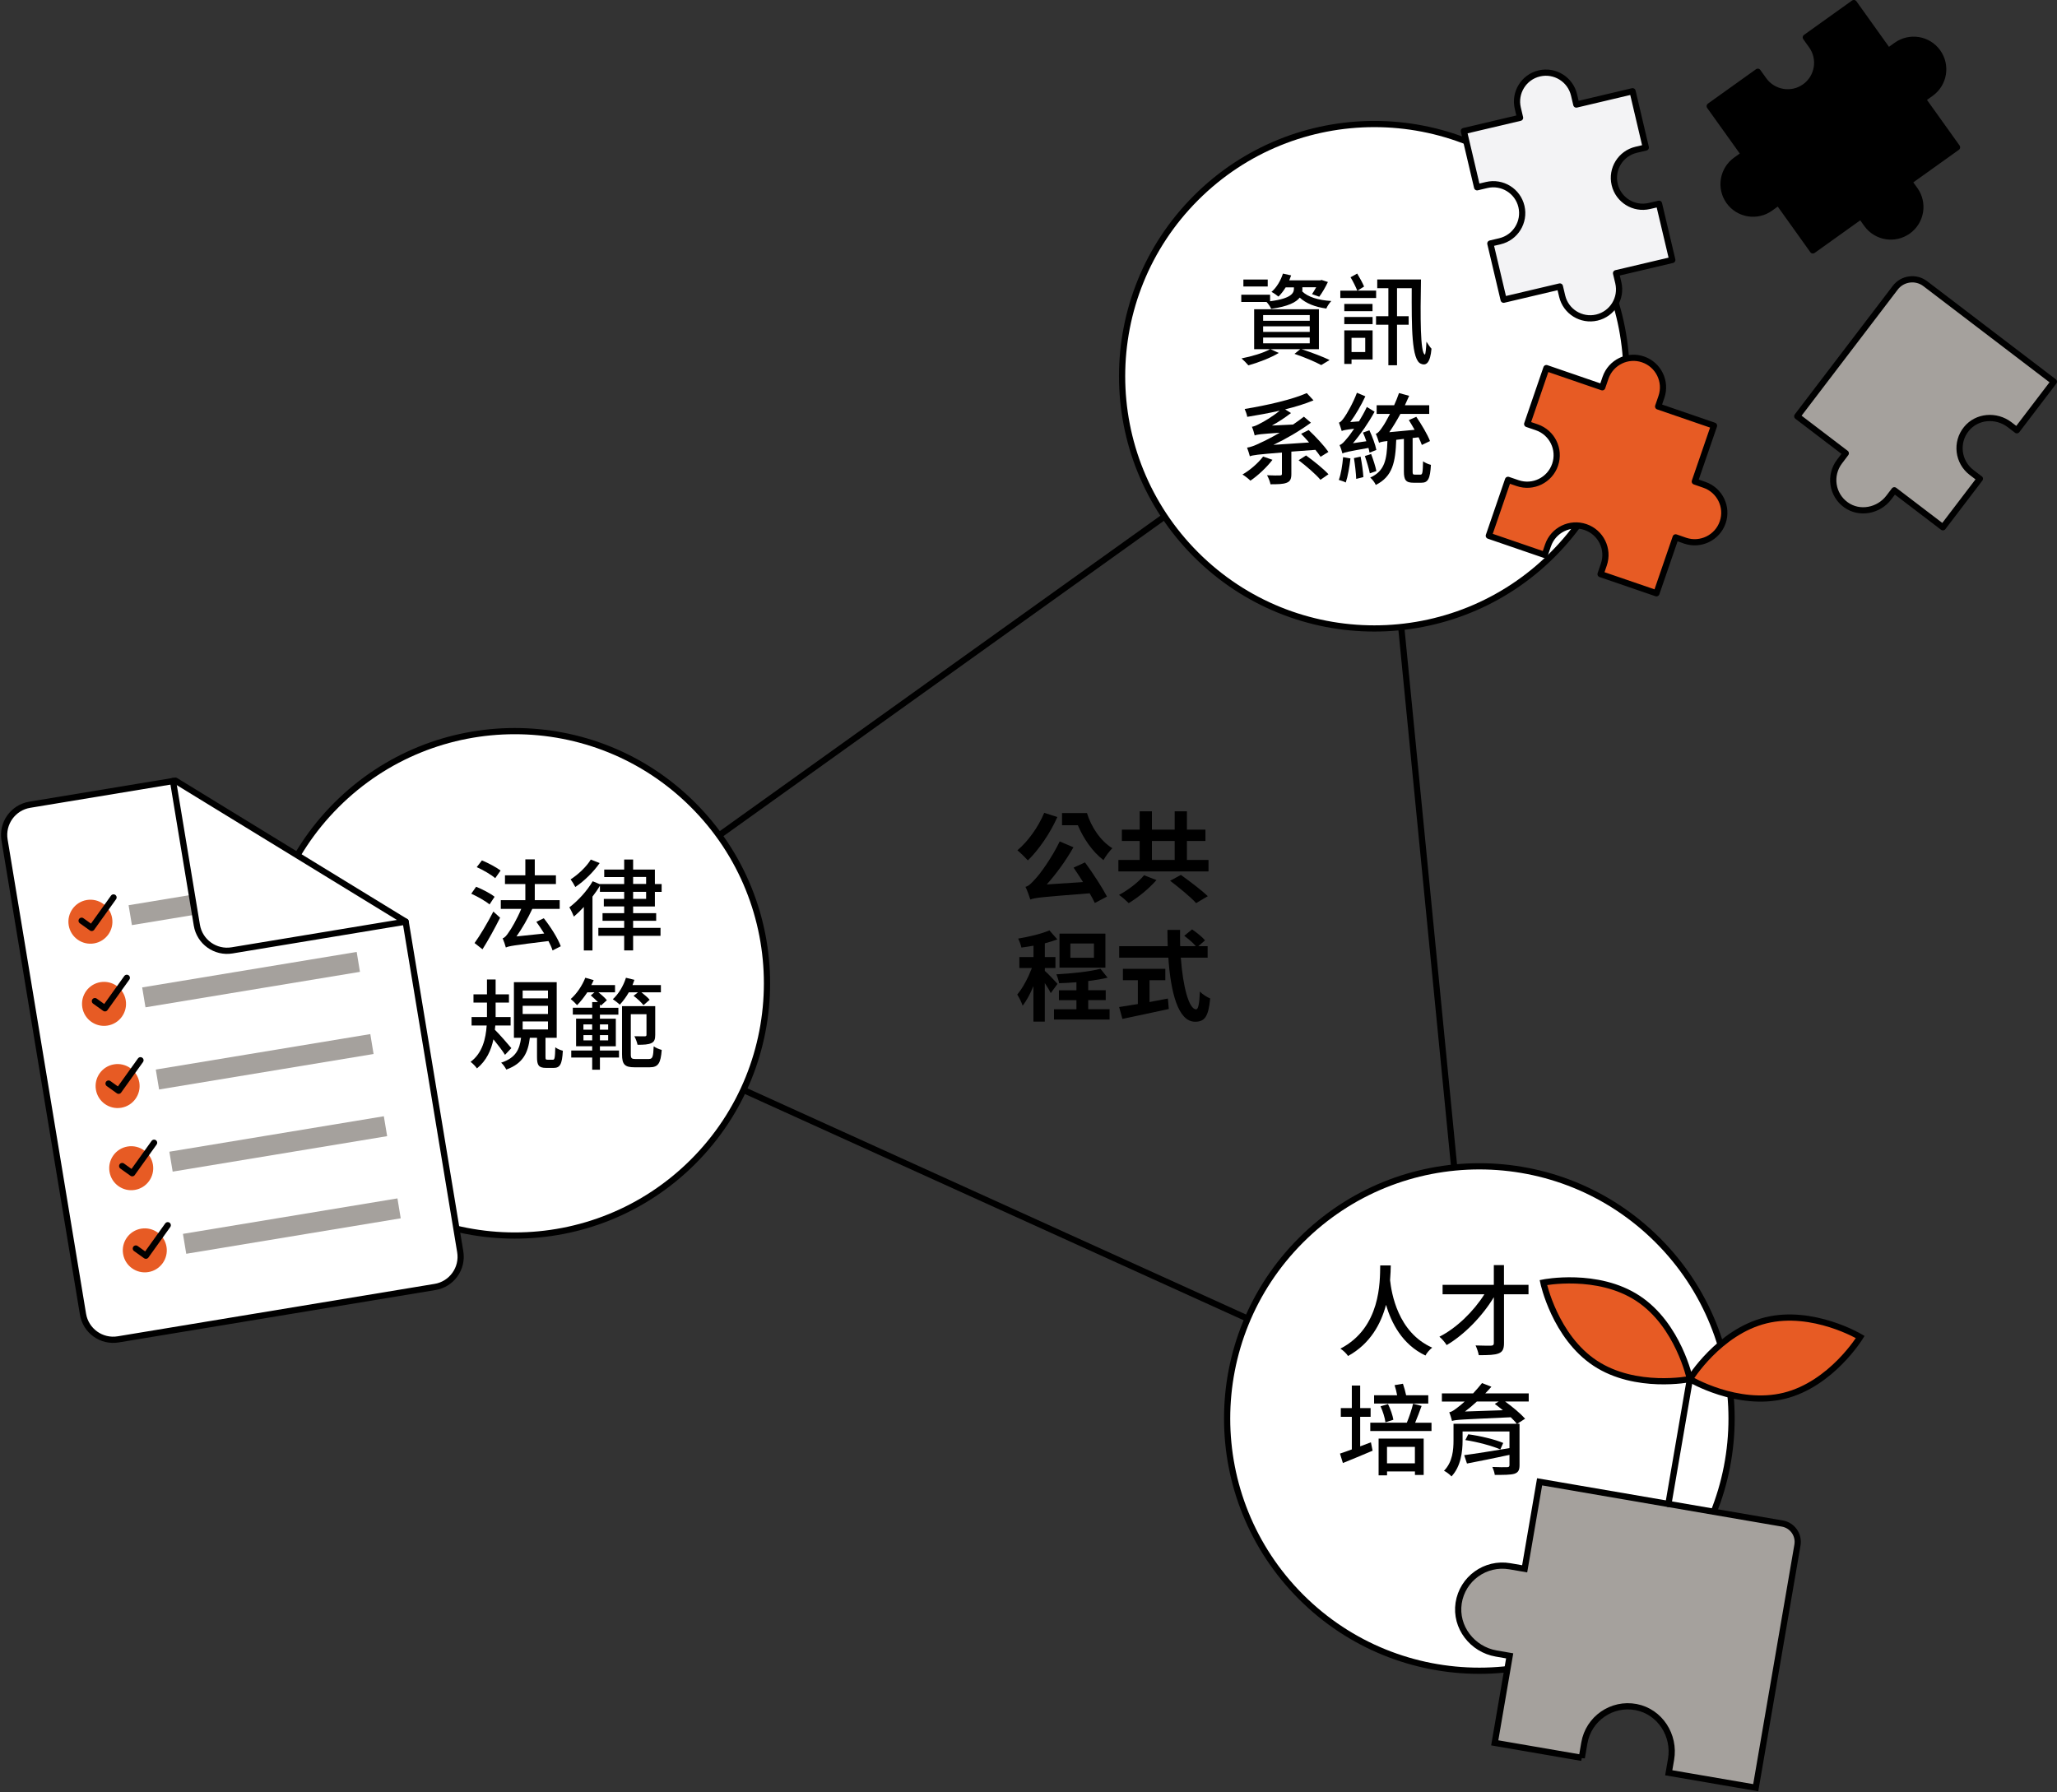 <svg viewBox="0 0 497 433" fill="none" xmlns="http://www.w3.org/2000/svg">
<rect x="0" y="0" width="497" height="433" fill="#333333" stroke="none"/>
<g clip-path="url(#clip0_2361_3682)">
<path d="M332.36 88.3L123.44 237.87L357.43 344.01L332.36 88.3Z" stroke="black" stroke-width="1.5" stroke-linecap="round" stroke-linejoin="round"/>
<path d="M375.145 133.999C398.944 110.2 398.944 71.615 375.145 47.817C351.347 24.018 312.762 24.018 288.963 47.817C265.165 71.615 265.165 110.2 288.963 133.999C312.762 157.798 351.347 157.798 375.145 133.999Z" fill="white" stroke="black" stroke-width="1.5" stroke-linecap="round" stroke-linejoin="round"/>
<path d="M314.68 69.82C314.68 69.99 314.68 70.18 314.63 70.4C315.93 71.72 318.49 72.54 321.66 72.73C321.23 73.19 320.68 73.98 320.46 74.55C317.72 74.17 315.54 73.3 314.03 71.91C313.17 73.01 311.27 74.05 307.14 74.62C306.92 74.12 306.42 73.37 306.01 72.96H299.91V71.21H306.87V72.79C312.08 72.12 312.63 70.77 312.63 69.74V69.43H310.64C310.11 70.29 309.51 71.06 308.89 71.66C308.53 71.35 307.71 70.77 307.21 70.53C308.46 69.45 309.44 67.79 309.97 66.11L311.96 66.54C311.82 66.95 311.67 67.33 311.5 67.74H318.99L319.3 67.64L320.84 68.14C320.24 69.41 319.42 70.8 318.75 71.69L317 71.07C317.31 70.64 317.67 70.01 318.01 69.41H314.67V69.79L314.68 69.82ZM314.48 84.37C316.95 85.19 319.62 86.19 321.25 86.99L319.23 88.21C317.77 87.42 315.25 86.34 312.77 85.5L314.16 84.37H306.98L308.97 85.28C307.03 86.46 304.03 87.61 301.63 88.28C301.25 87.82 300.45 87.01 299.97 86.6C302.42 86.12 305.23 85.3 306.88 84.37H303.02V74.72H318.67V84.37H314.47H314.48ZM306.3 69.22H300.42V67.54H306.3V69.22ZM305.19 77.5H316.45V76.13H305.19V77.5ZM305.19 80.19H316.45V78.85H305.19V80.19ZM305.19 82.95H316.45V81.56H305.19V82.95Z" fill="black"/>
<path d="M332.48 72.01H323.84V70.23H327.94C327.58 69.34 326.91 67.97 326.31 66.99L327.92 66.1C328.52 67.11 329.24 68.38 329.58 69.24L328 70.22H332.49V72L332.48 72.01ZM324.8 75.18V73.43H331.62V75.18H324.8ZM324.8 76.59H331.64V78.32H324.8V76.59ZM331.64 86.86H326.55V87.94H324.8V79.83H331.64V86.86ZM326.55 81.63V85.06H329.86V81.63H326.55ZM343.33 67.52C343.16 76.4 343.14 85.33 344.27 85.67C344.41 85.72 344.58 84.16 344.65 82.55C344.99 83.1 345.54 83.92 345.87 84.25C345.58 87.66 344.6 88.43 343.35 87.9C341.02 87.08 341.07 79.04 341.09 69.63H337.54V76.4H340.35V78.46H337.54V88.25H335.45V78.46H332.47V76.4H335.45V69.63H332.76V67.52H343.32H343.33Z" fill="black"/>
<path d="M307.45 111.1C306.03 112.95 303.92 114.92 302.12 116.14C301.69 115.71 300.78 114.99 300.2 114.65C302.05 113.59 303.99 111.89 305.19 110.31L307.45 111.1ZM312.01 109.14V114.54C312.01 115.69 311.75 116.32 310.86 116.65C310 116.99 308.72 117.01 306.97 117.01C306.85 116.39 306.49 115.43 306.13 114.83C307.47 114.9 308.84 114.9 309.25 114.88C309.63 114.86 309.73 114.76 309.73 114.5V109.34C303.71 109.82 302.72 109.96 301.98 110.25C301.88 109.82 301.55 108.76 301.31 108.16C302.15 108.04 303.16 107.68 304.57 106.98C305.43 106.6 307.19 105.73 309.2 104.56C304.5 104.87 303.7 104.99 303.15 105.21C303.05 104.75 302.74 103.67 302.48 103.12C303.08 103.02 303.66 102.76 304.45 102.33C305.22 101.97 307.38 100.72 309.2 99.23C306.63 99.81 303.9 100.31 301.35 100.72C301.28 100.14 300.94 99.3 300.73 98.82C306.13 97.93 312.23 96.54 315.73 94.98L317.36 96.73C315.42 97.55 313.04 98.29 310.5 98.91L311.92 99.8C310.46 100.93 308.9 101.96 307.31 102.82L312.42 102.58C313.31 101.98 314.2 101.33 315.04 100.68L316.74 102.14C313.81 104.25 310.74 106.03 307.67 107.49L316.29 106.91C315.67 106.17 314.97 105.45 314.37 104.82L316.19 103.91C317.94 105.54 319.96 107.75 320.97 109.19L319.07 110.37C318.76 109.91 318.33 109.31 317.82 108.69L312.01 109.12V109.14ZM315.56 110.05C317.41 111.37 319.78 113.29 320.98 114.59L319.04 115.93C317.96 114.63 315.63 112.62 313.76 111.2L315.56 110.05Z" fill="black"/>
<path d="M326.29 110.77C326.05 112.86 325.64 115.14 325.16 116.58C324.78 116.36 323.91 116.1 323.48 115.96C324.01 114.52 324.34 112.41 324.51 110.46L326.29 110.77ZM330.9 109.38C330.85 109.07 330.76 108.66 330.64 108.23C325.58 109.12 324.83 109.31 324.35 109.57C324.25 109.14 323.92 108.08 323.65 107.53C324.2 107.39 324.73 106.81 325.45 105.92C325.81 105.54 326.43 104.7 327.18 103.59C325.02 103.85 324.52 103.97 324.18 104.14C324.06 103.71 323.72 102.68 323.51 102.12C323.92 102 324.33 101.52 324.83 100.8C325.31 100.15 326.92 97.44 327.85 94.9L329.89 95.76C328.86 97.94 327.56 100.2 326.24 101.98L328.35 101.81C329.02 100.71 329.69 99.53 330.25 98.33L332.12 99.48C330.66 102.14 328.78 104.88 326.89 107.09L330.13 106.61C329.89 105.87 329.6 105.17 329.31 104.52L330.87 103.97C331.59 105.51 332.31 107.47 332.55 108.72L330.89 109.37L330.9 109.38ZM328.74 110.34C329.05 111.9 329.34 113.96 329.41 115.28L327.68 115.71C327.63 114.37 327.39 112.28 327.13 110.69L328.74 110.33V110.34ZM331.28 109.69C331.78 110.99 332.34 112.71 332.55 113.82L330.97 114.37C330.75 113.24 330.23 111.51 329.77 110.19L331.28 109.69ZM343.21 114.68C343.69 114.68 343.76 114.22 343.83 111.46C344.29 111.82 345.17 112.18 345.73 112.32C345.54 115.7 345.03 116.64 343.43 116.64H341.53C339.66 116.64 339.2 115.99 339.2 113.9V106.05L337.35 106.27C337.16 111.67 336.49 115.13 332.41 117.17C332.17 116.59 331.55 115.8 331.07 115.39C334.57 113.81 335.08 111.07 335.22 106.56C333.95 106.7 333.52 106.82 333.2 106.99C333.08 106.53 332.7 105.43 332.41 104.81C332.96 104.67 333.44 104.04 334.09 103.06C334.43 102.6 335.1 101.45 335.84 100.01H332.62V97.92H336.84C337.27 96.96 337.68 95.98 338.02 94.97L340.47 95.64C340.13 96.38 339.77 97.18 339.44 97.92H345.32V100.01H338.36C337.5 101.59 336.58 103.11 335.67 104.43L341.79 103.85C341.33 103.01 340.83 102.22 340.4 101.5L342.2 100.71C343.45 102.56 344.91 104.98 345.51 106.57L343.54 107.51C343.35 106.98 343.08 106.36 342.75 105.66L341.31 105.83V113.89C341.31 114.56 341.36 114.68 341.86 114.68H343.2H343.21Z" fill="black"/>
<path d="M458.221 10.95C461.431 8.65 465.881 9.39 468.181 12.6C470.471 15.8 469.741 20.26 466.531 22.56L464.551 23.98L472.861 35.6L461.251 43.9L462.671 45.88C464.961 49.08 464.211 53.54 461.011 55.83C457.811 58.12 453.351 57.38 451.061 54.18L449.641 52.2L438.021 60.51L429.711 48.89L427.731 50.31C424.531 52.6 420.071 51.87 417.771 48.66C415.471 45.45 416.231 41 419.431 38.71L421.411 37.29L413.101 25.67L424.721 17.36L426.141 19.34C428.431 22.54 432.891 23.29 436.091 21C439.291 18.71 440.041 14.24 437.741 11.04L436.321 9.06L447.931 0.76L456.241 12.38L458.221 10.96V10.95Z" fill="black"/>
<path d="M465.19 68.54L496.25 92.22L487.31 103.95L485.55 102.6C482.34 100.15 477.66 100.49 475.12 103.63C472.48 106.87 473.07 111.63 476.36 114.14L478.36 115.67L469.42 127.4L457.69 118.46L456.35 120.22C453.9 123.43 449.29 124.34 446.01 121.99C442.61 119.56 441.93 114.83 444.44 111.53L445.96 109.52L434.23 100.58L457.91 69.52C459.64 67.25 462.9 66.81 465.17 68.55L465.19 68.54Z" fill="#A5A19D"/>
<path d="M394.45 22.06L397.65 35.65L395.32 36.2C391.57 37.08 389.25 40.84 390.13 44.59C391.01 48.33 394.77 50.66 398.52 49.78L400.84 49.24L404.05 62.82L390.46 66.02L391.01 68.34C391.89 72.1 389.57 75.85 385.82 76.74C382.07 77.62 378.31 75.3 377.44 71.55L376.89 69.23L363.31 72.43L360.1 58.85L362.42 58.3C366.17 57.41 368.49 53.66 367.61 49.9C366.73 46.15 362.96 43.83 359.22 44.71L356.9 45.26L353.7 31.67L367.28 28.47L366.73 26.14C365.85 22.4 368.17 18.63 371.92 17.75C375.68 16.87 379.43 19.19 380.32 22.94L380.87 25.27L394.46 22.06H394.45Z" fill="#F3F3F5"/>
<path d="M400.63 98.2L414.13 102.84L409.49 116.33L411.79 117.13C415.52 118.41 417.5 122.47 416.23 126.19C414.95 129.92 410.89 131.9 407.16 130.63L404.86 129.83L400.22 143.33L386.72 138.7L387.51 136.39C388.79 132.66 386.81 128.6 383.08 127.33C379.35 126.05 375.29 128.03 374.02 131.76L373.23 134.07L359.72 129.43L364.36 115.92L366.67 116.71C370.39 117.99 374.46 116.01 375.73 112.28C377.01 108.55 375.03 104.49 371.3 103.22L368.99 102.43L373.63 88.92L387.13 93.56L387.92 91.25C389.2 87.53 393.26 85.54 396.98 86.82C400.71 88.1 402.69 92.16 401.42 95.89L400.63 98.19V98.2Z" fill="#E75B24"/>
<path d="M376.89 69.22L377.44 71.54C378.32 75.29 382.08 77.61 385.82 76.73C389.57 75.84 391.89 72.09 391.01 68.33L390.46 66.01L404.05 62.81L400.84 49.23L398.52 49.77C394.77 50.66 391.01 48.33 390.13 44.58C389.24 40.83 391.57 37.07 395.32 36.19L397.65 35.64L394.45 22.05L380.86 25.26L380.31 22.93C379.42 19.18 375.67 16.86 371.91 17.74C368.16 18.62 365.84 22.39 366.72 26.13L367.27 28.46L353.69 31.66L356.89 45.25L359.21 44.7C362.96 43.82 366.72 46.14 367.6 49.89C368.48 53.65 366.16 57.4 362.41 58.29L360.09 58.84L363.3 72.42L376.88 69.22H376.89Z" stroke="black" stroke-width="1.5" stroke-linecap="round" stroke-linejoin="round"/>
<path d="M478.37 115.67L469.43 127.4L457.7 118.46L456.36 120.22C453.91 123.43 449.3 124.34 446.02 121.99C442.62 119.56 441.94 114.83 444.45 111.53L445.97 109.52L434.24 100.58L457.92 69.52C459.65 67.25 462.91 66.81 465.18 68.55L496.24 92.23L487.3 103.96L485.54 102.61C482.33 100.16 477.65 100.5 475.11 103.64C472.47 106.88 473.06 111.64 476.35 114.15L478.35 115.68L478.37 115.67Z" stroke="black" stroke-width="1.5" stroke-linecap="round" stroke-linejoin="round"/>
<path d="M438.01 60.5L449.63 52.19L451.05 54.17C453.34 57.37 457.79 58.11 461 55.82C464.21 53.53 464.95 49.07 462.66 45.87L461.24 43.89L472.85 35.59L464.54 23.97L466.52 22.55C469.73 20.25 470.47 15.8 468.17 12.59C465.87 9.38 461.43 8.65 458.21 10.94L456.23 12.36L447.92 0.74L436.31 9.04L437.73 11.02C440.02 14.22 439.28 18.69 436.08 20.98C432.88 23.27 428.42 22.52 426.13 19.32L424.71 17.34L413.09 25.65L421.4 37.27L419.42 38.69C416.22 40.98 415.47 45.44 417.76 48.64C420.05 51.84 424.52 52.59 427.72 50.29L429.7 48.87L438.01 60.49V60.5Z" stroke="black" stroke-width="1.5" stroke-linecap="round" stroke-linejoin="round"/>
<path d="M400.22 143.34L404.86 129.84L407.16 130.64C410.88 131.91 414.95 129.93 416.23 126.2C417.51 122.48 415.52 118.42 411.79 117.14L409.49 116.34L414.13 102.85L400.63 98.21L401.42 95.91C402.7 92.18 400.71 88.12 396.98 86.84C393.26 85.56 389.2 87.55 387.92 91.27L387.13 93.58L373.63 88.94L368.99 102.45L371.3 103.24C375.03 104.52 377.01 108.57 375.73 112.3C374.45 116.03 370.39 118.01 366.67 116.73L364.36 115.94L359.72 129.45L373.23 134.09L374.02 131.78C375.3 128.05 379.35 126.07 383.08 127.35C386.81 128.63 388.79 132.68 387.51 136.41L386.72 138.72L400.22 143.35V143.34Z" stroke="black" stroke-width="1.5" stroke-linecap="round" stroke-linejoin="round"/>
<path d="M167.466 280.684C191.264 256.885 191.264 218.3 167.466 194.501C143.667 170.703 105.082 170.703 81.284 194.501C57.485 218.3 57.485 256.885 81.284 280.684C105.082 304.482 143.667 304.482 167.466 280.684Z" fill="white" stroke="black" stroke-width="1.5" stroke-linecap="round" stroke-linejoin="round"/>
<path d="M118.28 218.53C117.34 217.74 115.4 216.63 113.86 215.94L115.04 214.26C116.55 214.86 118.52 215.89 119.5 216.68L118.28 218.53ZM114.66 227.86C115.96 226.06 117.8 222.99 119.2 220.25L120.83 221.74C119.58 224.24 118 227.12 116.58 229.37L114.66 227.86ZM116.44 207.89C117.95 208.51 119.94 209.57 120.95 210.34L119.65 212.19C118.71 211.35 116.75 210.22 115.19 209.52L116.44 207.89ZM133.5 229.64C133.31 228.99 132.95 228.22 132.52 227.38C124.02 228.41 122.94 228.6 122.22 228.94C122.1 228.46 121.72 227.33 121.45 226.71C121.95 226.59 122.41 226.04 122.99 225.15C123.49 224.48 124.89 222.15 125.94 219.61H121V217.5H126.93V213.61H122.01V211.5H126.93V207.64H129.21V211.5H134.32V213.61H129.21V217.5H135.23V219.61H128.61C127.51 221.99 126.14 224.34 124.79 226.26L131.49 225.56C130.89 224.58 130.22 223.62 129.59 222.73L131.39 221.87C133.05 223.96 134.8 226.74 135.49 228.64L133.5 229.65V229.64Z" fill="black"/>
<path d="M152.971 219.01V220.64H158.541V222.49H152.971V224.19H159.591V226.11H152.971V229.64H150.811V226.11H144.571V224.19H150.811V222.49H145.581V220.64H150.811V219.01H145.891V217.19H150.811V215.49H144.951V214C144.451 214.89 143.801 215.78 143.151 216.64V229.65H141.061V219.14C140.271 220 139.431 220.82 138.661 221.47C138.471 220.99 137.921 219.79 137.561 219.24C139.601 217.68 141.831 215.3 143.201 212.93L144.951 213.65V213.6H150.811V211.92H145.991V210.1H150.811V207.68H152.971V210.1H158.231V213.6H159.861V215.5H158.231V219.03H152.971V219.01ZM144.881 208.54C143.441 210.63 141.141 212.91 139.001 214.32C138.761 213.82 138.211 212.93 137.871 212.47C139.691 211.32 141.761 209.35 142.741 207.69L144.881 208.53V208.54ZM152.971 213.58H156.111V211.9H152.971V213.58ZM152.971 217.18H156.111V215.48H152.971V217.18Z" fill="black"/>
<path d="M122.03 254.89C121.48 253.98 120.25 252.39 119.22 251.12C118.67 253.76 117.52 256.3 115.24 258.15C114.93 257.69 114.23 256.95 113.7 256.57C116.58 254.43 117.37 250.95 117.59 247.78H113.94V245.74H117.66V242.24H114.4V240.25H117.66V236.67H119.75V240.25H122.97V242.24H119.75V245.74H123.37V247.78H119.67C119.65 248.12 119.6 248.48 119.57 248.81C120.55 249.77 122.98 252.53 123.55 253.25L122.01 254.88L122.03 254.89ZM133.57 256.06C134 256.06 134.1 255.72 134.17 253.04C134.58 253.42 135.47 253.74 135.99 253.88C135.82 257.19 135.29 258.03 133.76 258.03H131.98C130.13 258.03 129.75 257.38 129.75 255.41V250.75H128.02C127.59 254.3 126.44 256.94 122.33 258.43C122.09 257.95 121.54 257.13 121.08 256.77C124.66 255.59 125.54 253.53 125.9 250.75H124.17V237.31H134.51V250.75H131.8V255.38C131.8 255.98 131.87 256.05 132.33 256.05H133.55L133.57 256.06ZM126.28 241.23H132.4V239.33H126.28V241.23ZM126.28 245H132.4V243.03H126.28V245ZM126.28 248.74H132.4V246.8H126.28V248.74Z" fill="black"/>
<path d="M144.951 253.83H149.561V255.53H144.951V258.46H143.081V255.53H138.021V253.83H143.081V252.8H139.191V246.13H143.081V245.15H138.401V243.49H143.081V242.12H144.471C143.941 241.59 143.291 240.97 142.741 240.51L143.631 239.77H141.901C141.111 240.95 140.271 242.03 139.431 242.87C139.121 242.49 138.351 241.74 137.891 241.38C139.331 240.13 140.651 238.19 141.421 236.24L143.441 236.82C143.271 237.23 143.081 237.61 142.861 238.02H148.601V239.77H144.591C145.361 240.37 146.171 241.11 146.631 241.67L145.191 242.97C145.121 242.87 145.051 242.78 144.951 242.68V243.5H149.411V245.16H144.951V246.14H148.791V252.81H144.951V253.84V253.83ZM140.961 248.79H143.071V247.52H140.961V248.79ZM143.081 251.38V250.11H140.971V251.38H143.081ZM144.951 247.52V248.79H146.941V247.52H144.951ZM146.941 250.11H144.951V251.38H146.941V250.11ZM151.931 239.77C151.281 240.92 150.511 241.93 149.751 242.75C149.391 242.39 148.531 241.74 148.071 241.43C149.441 240.18 150.611 238.26 151.241 236.25L153.281 236.75C153.141 237.18 152.991 237.59 152.821 238.02H159.681V239.77H154.981C155.701 240.35 156.541 241.04 156.971 241.57L155.481 242.87C154.981 242.22 153.941 241.26 153.081 240.61L154.141 239.77H151.931ZM156.811 255.87C157.671 255.87 157.841 255.34 157.941 252.82C158.421 253.18 159.311 253.54 159.881 253.68C159.641 256.9 159.041 257.88 156.981 257.88H153.311C150.981 257.88 150.291 257.23 150.291 254.74V243.1H158.311V250.06C158.311 251.07 158.121 251.69 157.401 252.03C156.661 252.39 155.581 252.44 154.041 252.44C153.921 251.84 153.581 250.93 153.271 250.38C154.401 250.4 155.451 250.4 155.791 250.4C156.101 250.38 156.201 250.3 156.201 250.02V245.05H152.411V254.75C152.411 255.69 152.581 255.88 153.561 255.88H156.821L156.811 255.87Z" fill="black"/>
<path d="M98.01 222.69L111.2 302.45C111.87 306.48 109.14 310.3 105.1 310.96L28.56 323.62C24.53 324.29 20.71 321.56 20.05 317.52L1.1 202.95C0.43 198.92 3.16 195.11 7.2 194.44L42.38 188.62L98.01 222.69Z" fill="white" stroke="black" stroke-width="1.5" stroke-linecap="round" stroke-linejoin="round"/>
<path d="M20.97 217.46C23.87 216.98 26.61 218.94 27.09 221.84C27.57 224.73 25.61 227.47 22.71 227.95C19.82 228.43 17.08 226.47 16.6 223.58C16.12 220.68 18.08 217.94 20.97 217.46Z" fill="#E75B24"/>
<path d="M24.26 237.31C27.16 236.83 29.9 238.79 30.38 241.69C30.86 244.58 28.9 247.32 26 247.8C23.11 248.28 20.37 246.32 19.89 243.43C19.41 240.53 21.37 237.79 24.26 237.31Z" fill="#E75B24"/>
<path d="M27.54 257.17C30.44 256.69 33.18 258.65 33.66 261.54C34.14 264.44 32.18 267.18 29.28 267.66C26.39 268.14 23.65 266.18 23.17 263.28C22.69 260.39 24.65 257.65 27.54 257.17Z" fill="#E75B24"/>
<path d="M30.83 277.02C33.73 276.54 36.47 278.5 36.95 281.39C37.43 284.29 35.47 287.03 32.57 287.51C29.68 287.99 26.94 286.03 26.46 283.13C25.98 280.24 27.94 277.5 30.83 277.02Z" fill="#E75B24"/>
<path d="M34.11 296.87C37.01 296.39 39.75 298.35 40.23 301.24C40.71 304.14 38.75 306.88 35.85 307.36C32.96 307.84 30.22 305.88 29.74 302.98C29.26 300.09 31.22 297.35 34.11 296.87Z" fill="#E75B24"/>
<path d="M46.34 216.2L31.07 218.72L31.87 223.53L47.14 221.01L46.34 216.2Z" fill="#A5A19D"/>
<path d="M86.171 230.01L34.351 238.58L35.151 243.39L86.971 234.82L86.181 230.01H86.171Z" fill="#A5A19D"/>
<path d="M89.461 249.86L37.641 258.43L38.441 263.24L90.261 254.67L89.471 249.86H89.461Z" fill="#A5A19D"/>
<path d="M92.74 269.71L40.92 278.28L41.72 283.09L93.54 274.52L92.74 269.71Z" fill="#A5A19D"/>
<path d="M96.02 289.56L44.2 298.13L45 302.94L96.82 294.37L96.03 289.56H96.02Z" fill="#A5A19D"/>
<path d="M19.72 222.47L22.15 224.21L27.43 216.84" stroke="black" stroke-width="1.5" stroke-linecap="round" stroke-linejoin="round"/>
<path d="M22.93 241.89L25.36 243.63L30.64 236.26" stroke="black" stroke-width="1.5" stroke-linecap="round" stroke-linejoin="round"/>
<path d="M26.23 261.81L28.66 263.55L33.941 256.18" stroke="black" stroke-width="1.5" stroke-linecap="round" stroke-linejoin="round"/>
<path d="M29.52 281.74L31.951 283.48L37.23 276.11" stroke="black" stroke-width="1.5" stroke-linecap="round" stroke-linejoin="round"/>
<path d="M32.82 301.67L35.25 303.41L40.53 296.04" stroke="black" stroke-width="1.5" stroke-linecap="round" stroke-linejoin="round"/>
<path d="M98.01 222.69L56.07 229.63C52.04 230.3 48.22 227.57 47.56 223.53L41.8 188.71" stroke="black" stroke-width="1.5" stroke-linecap="round" stroke-linejoin="round"/>
<path d="M400.523 385.84C424.322 362.042 424.322 323.457 400.523 299.658C376.725 275.86 338.14 275.86 314.341 299.658C290.543 323.457 290.543 362.042 314.341 385.84C338.14 409.639 376.725 409.639 400.523 385.84Z" fill="white" stroke="black" stroke-width="1.5" stroke-linecap="round" stroke-linejoin="round"/>
<path d="M336.03 305.74C336.01 306.65 335.98 307.9 335.86 309.32C336.2 312.32 337.66 321.9 346.04 325.62C345.39 326.12 344.72 326.92 344.41 327.52C338.77 324.86 336.15 319.57 334.88 315.28C333.68 319.79 331.14 324.64 325.71 327.64C325.33 327.06 324.61 326.34 323.86 325.86C333.68 320.77 333.41 309.59 333.48 305.75H336.02L336.03 305.74Z" fill="black"/>
<path d="M369.32 312.72H363.39V324.51C363.39 326 363.01 326.65 362.09 327.01C361.15 327.39 359.67 327.44 357.29 327.44C357.19 326.79 356.83 325.74 356.52 325.09C358.1 325.16 359.78 325.14 360.26 325.14C360.74 325.12 360.93 324.97 360.93 324.52V313.43C358.22 317.94 353.82 322.5 349.53 325C349.15 324.38 348.43 323.51 347.78 322.98C351.93 320.89 356.06 316.84 358.65 312.73H348.55V310.45H360.93V305.67H363.38V310.45H369.31V312.73L369.32 312.72Z" fill="black"/>
<path d="M331.23 348.48L331.64 350.52C329.17 351.58 326.53 352.66 324.46 353.5L323.76 351.22C324.58 350.96 325.54 350.6 326.62 350.21V342.34H323.96V340.23H326.62V334.78H328.64V340.23H331.16V342.34H328.64V349.47L331.23 348.49V348.48ZM345.87 343.75V345.77H331.08V343.75H339.91C340.46 342.43 341.11 340.53 341.42 339.17L343.48 339.7C343 341.04 342.42 342.56 341.92 343.76H345.86L345.87 343.75ZM345.08 339.12H332V337.13H337.57C337.43 336.36 337.19 335.4 336.95 334.68L338.97 334.34C339.28 335.23 339.57 336.31 339.74 337.12H345.09V339.11L345.08 339.12ZM333.08 347.59H343.98V356.38H341.87V355.54H335.13V356.48H333.09V347.6L333.08 347.59ZM334.74 343.66C334.62 342.6 334.12 341 333.56 339.8L335.36 339.25C335.96 340.45 336.49 342.01 336.66 343.04L334.74 343.66ZM335.12 349.59V353.57H341.86V349.59H335.12Z" fill="black"/>
<path d="M369.37 338.64H363.66C365.44 339.91 367.43 341.59 368.49 342.79L366.59 344.01H367.14V354.02C367.14 355.29 366.78 355.82 365.84 356.11C364.88 356.37 363.34 356.37 361.16 356.37C361.09 355.79 360.82 355 360.58 354.45C361.97 354.52 363.75 354.52 364.13 354.5C364.56 354.5 364.71 354.36 364.71 354V351.53C361.06 352.32 357.32 353.07 354.44 353.62L353.77 351.6C356.39 351.26 360.63 350.57 364.71 349.9V345.87H353.38V348.08C353.38 350.74 352.97 354.34 350.69 356.74C350.35 356.31 349.42 355.61 348.89 355.37C350.98 353.26 351.19 350.28 351.19 348.03V344.02H366.48C366.12 343.54 365.59 343.01 365.02 342.44C353.07 342.99 351.75 343.02 350.83 343.33C350.71 342.9 350.42 341.82 350.16 341.24C350.76 341.14 351.38 340.69 352.22 340.04C352.56 339.8 353.16 339.3 353.88 338.65H348.38V336.68H355.92C356.64 335.91 357.41 335.02 358.08 334.18L360.34 335.07C359.86 335.62 359.38 336.15 358.85 336.68H369.36V338.65L369.37 338.64ZM363.13 340.75C362.46 340.22 361.81 339.69 361.16 339.21L362.12 338.63H356.84C355.88 339.52 354.92 340.33 353.96 341.05L363.13 340.74V340.75ZM354.75 346.56C357.56 346.92 361.26 347.81 363.2 348.65L362.5 350.21C360.6 349.37 356.93 348.39 354.05 347.95L354.75 346.56Z" fill="black"/>
<path d="M434.3 373.32L424.22 431.96L403.2 428.35L403.76 425.11C404.76 419.31 401.08 413.58 395.32 412.48C389.45 411.36 383.82 415.28 382.81 421.15L382.19 424.75L361.16 421.13L364.77 400.11L361.53 399.55C355.74 398.56 351.56 393.17 352.44 387.36C353.35 381.45 358.92 377.46 364.8 378.46L368.39 379.08L372 358.06L430.64 368.14C433.08 368.56 434.72 370.88 434.3 373.33V373.32Z" fill="#A5A19D"/>
<path d="M382.18 424.73L361.15 421.11L364.76 400.09L361.52 399.53C355.73 398.54 351.55 393.15 352.43 387.34C353.34 381.43 358.91 377.44 364.79 378.44L368.38 379.06L371.99 358.04L430.63 368.12C433.07 368.54 434.71 370.86 434.29 373.31L424.21 431.95L403.19 428.34L403.75 425.1C404.75 419.3 401.07 413.57 395.31 412.47C389.44 411.35 383.81 415.27 382.8 421.14L382.18 424.74V424.73Z" stroke="black" stroke-width="1.5" stroke-miterlimit="10" stroke-linecap="round"/>
<path d="M403.11 363.4L408.48 332.17" stroke="black" stroke-width="1.5" stroke-miterlimit="10" stroke-linecap="round"/>
<path d="M408.3 333.22C408.3 333.22 395.21 335.83 385.44 329.39C375.66 322.95 372.9 309.89 372.9 309.89C372.9 309.89 385.99 307.28 395.76 313.72C405.54 320.16 408.3 333.22 408.3 333.22Z" fill="#E75B24" stroke="black" stroke-width="1.5" stroke-miterlimit="10" stroke-linecap="round"/>
<path d="M408.3 333.22C408.3 333.22 419.76 340.05 431.13 337.24C442.49 334.43 449.46 323.05 449.46 323.05C449.46 323.05 438 316.22 426.63 319.03C415.27 321.84 408.3 333.22 408.3 333.22Z" fill="#E75B24" stroke="black" stroke-width="1.5" stroke-miterlimit="10" stroke-linecap="round"/>
<path d="M255.47 197.42C253.73 201.34 250.93 205.4 248.35 207.89C247.8 207.27 246.53 206.03 245.82 205.45C248.35 203.32 250.86 199.86 252.3 196.39L255.48 197.42H255.47ZM262.16 208.39C264.1 211.02 266.29 214.41 267.46 216.63L264.52 218.18C264.21 217.51 263.78 216.7 263.28 215.84C251.74 216.75 250.11 216.89 248.94 217.34C248.75 216.72 248.2 215.14 247.77 214.28C248.58 214.07 249.2 213.42 250.14 212.37C251.17 211.34 254.15 207.26 256.04 203.31L259.36 204.72C257.52 207.95 255.23 211.12 252.91 213.7L261.68 213.13C260.92 211.93 260.13 210.69 259.39 209.64L262.16 208.37V208.39ZM262.62 196.44C263.65 199.79 265.85 203.15 268.76 204.95C268.11 205.57 267.09 206.93 266.61 207.82C263.89 205.74 261.76 202.54 260.42 199.39H256.6V196.45H262.62V196.44Z" fill="black"/>
<path d="M291.99 207.79V210.56H270.22V207.79H275.36V203.2H271.06V200.45H275.36V196.03H278.32V200.45H283.82V196.03H286.78V200.45H291.25V203.2H286.78V207.79H291.99ZM279.42 212.64C277.63 214.69 275 216.85 272.71 218.21C272.09 217.59 271.04 216.68 270.37 216.23C272.62 215.04 275.15 213.08 276.42 211.48L279.43 212.65L279.42 212.64ZM278.32 207.79H283.82V203.2H278.32V207.79ZM285.32 211.4C287.35 212.86 290.31 215.08 291.82 216.54L289 218.21C287.69 216.75 284.84 214.43 282.72 212.81L285.32 211.4Z" fill="black"/>
<path d="M253.87 239.94C253.58 239.32 253.01 238.39 252.44 237.53V246.85H249.69V238.27C248.93 240.11 248.02 241.81 247.09 243C246.83 242.19 246.23 241.02 245.78 240.3C247.12 238.75 248.43 236.21 249.32 233.9H246.29V231.25H249.71V228.5C248.71 228.69 247.73 228.83 246.79 228.95C246.65 228.33 246.31 227.35 246 226.78C248.7 226.33 251.66 225.63 253.55 224.8L255.46 226.97C254.55 227.33 253.52 227.64 252.45 227.93V231.25H255.01V233.9H252.45V234.59C253.09 235.12 255.05 237.19 255.51 237.72L253.89 239.94H253.87ZM268.09 243.86V246.34H254.66V243.86H260.08V241.66H255.85V239.27H260.08V237.33C258.65 237.45 257.24 237.52 255.9 237.57C255.8 236.95 255.49 235.99 255.23 235.42C258.96 235.21 263.26 234.78 265.89 234.08L267.61 236.23C266.22 236.56 264.62 236.83 262.93 237.04V239.26H267.16V241.65H262.93V243.85H268.09V243.86ZM267.08 233.8H255.99V225.58H267.08V233.8ZM264.31 227.97H258.62V231.41H264.31V227.97Z" fill="black"/>
<path d="M285.3 231.38C285.8 238.36 287.26 243.88 289 243.88C289.5 243.88 289.79 242.61 289.91 239.58C290.55 240.25 291.61 240.94 292.4 241.25C291.97 245.77 291.01 246.87 288.74 246.87C284.65 246.87 282.86 239.8 282.29 231.39H270.41V228.62H282.14C282.09 227.33 282.07 225.99 282.07 224.68H285.13C285.11 225.99 285.11 227.33 285.15 228.62H288.93C288.28 227.81 287.09 226.83 286.13 226.11L288.02 224.56C289.1 225.3 290.51 226.42 291.15 227.21L289.53 228.62H291.78V231.39H285.3V231.38ZM277.74 242.11C279.2 241.85 280.73 241.56 282.18 241.27L282.4 243.8C278.48 244.66 274.28 245.52 271.19 246.19L270.4 243.32C271.62 243.13 273.2 242.89 274.92 242.6V236.84H271.31V234.09H281.56V236.84H277.74V242.1V242.11Z" fill="black"/>
</g>
<defs>
<clipPath id="clip0_2361_3682">
<rect width="496.75" height="432.83" fill="white" transform="translate(0.25)"/>
</clipPath>
</defs>
</svg>
